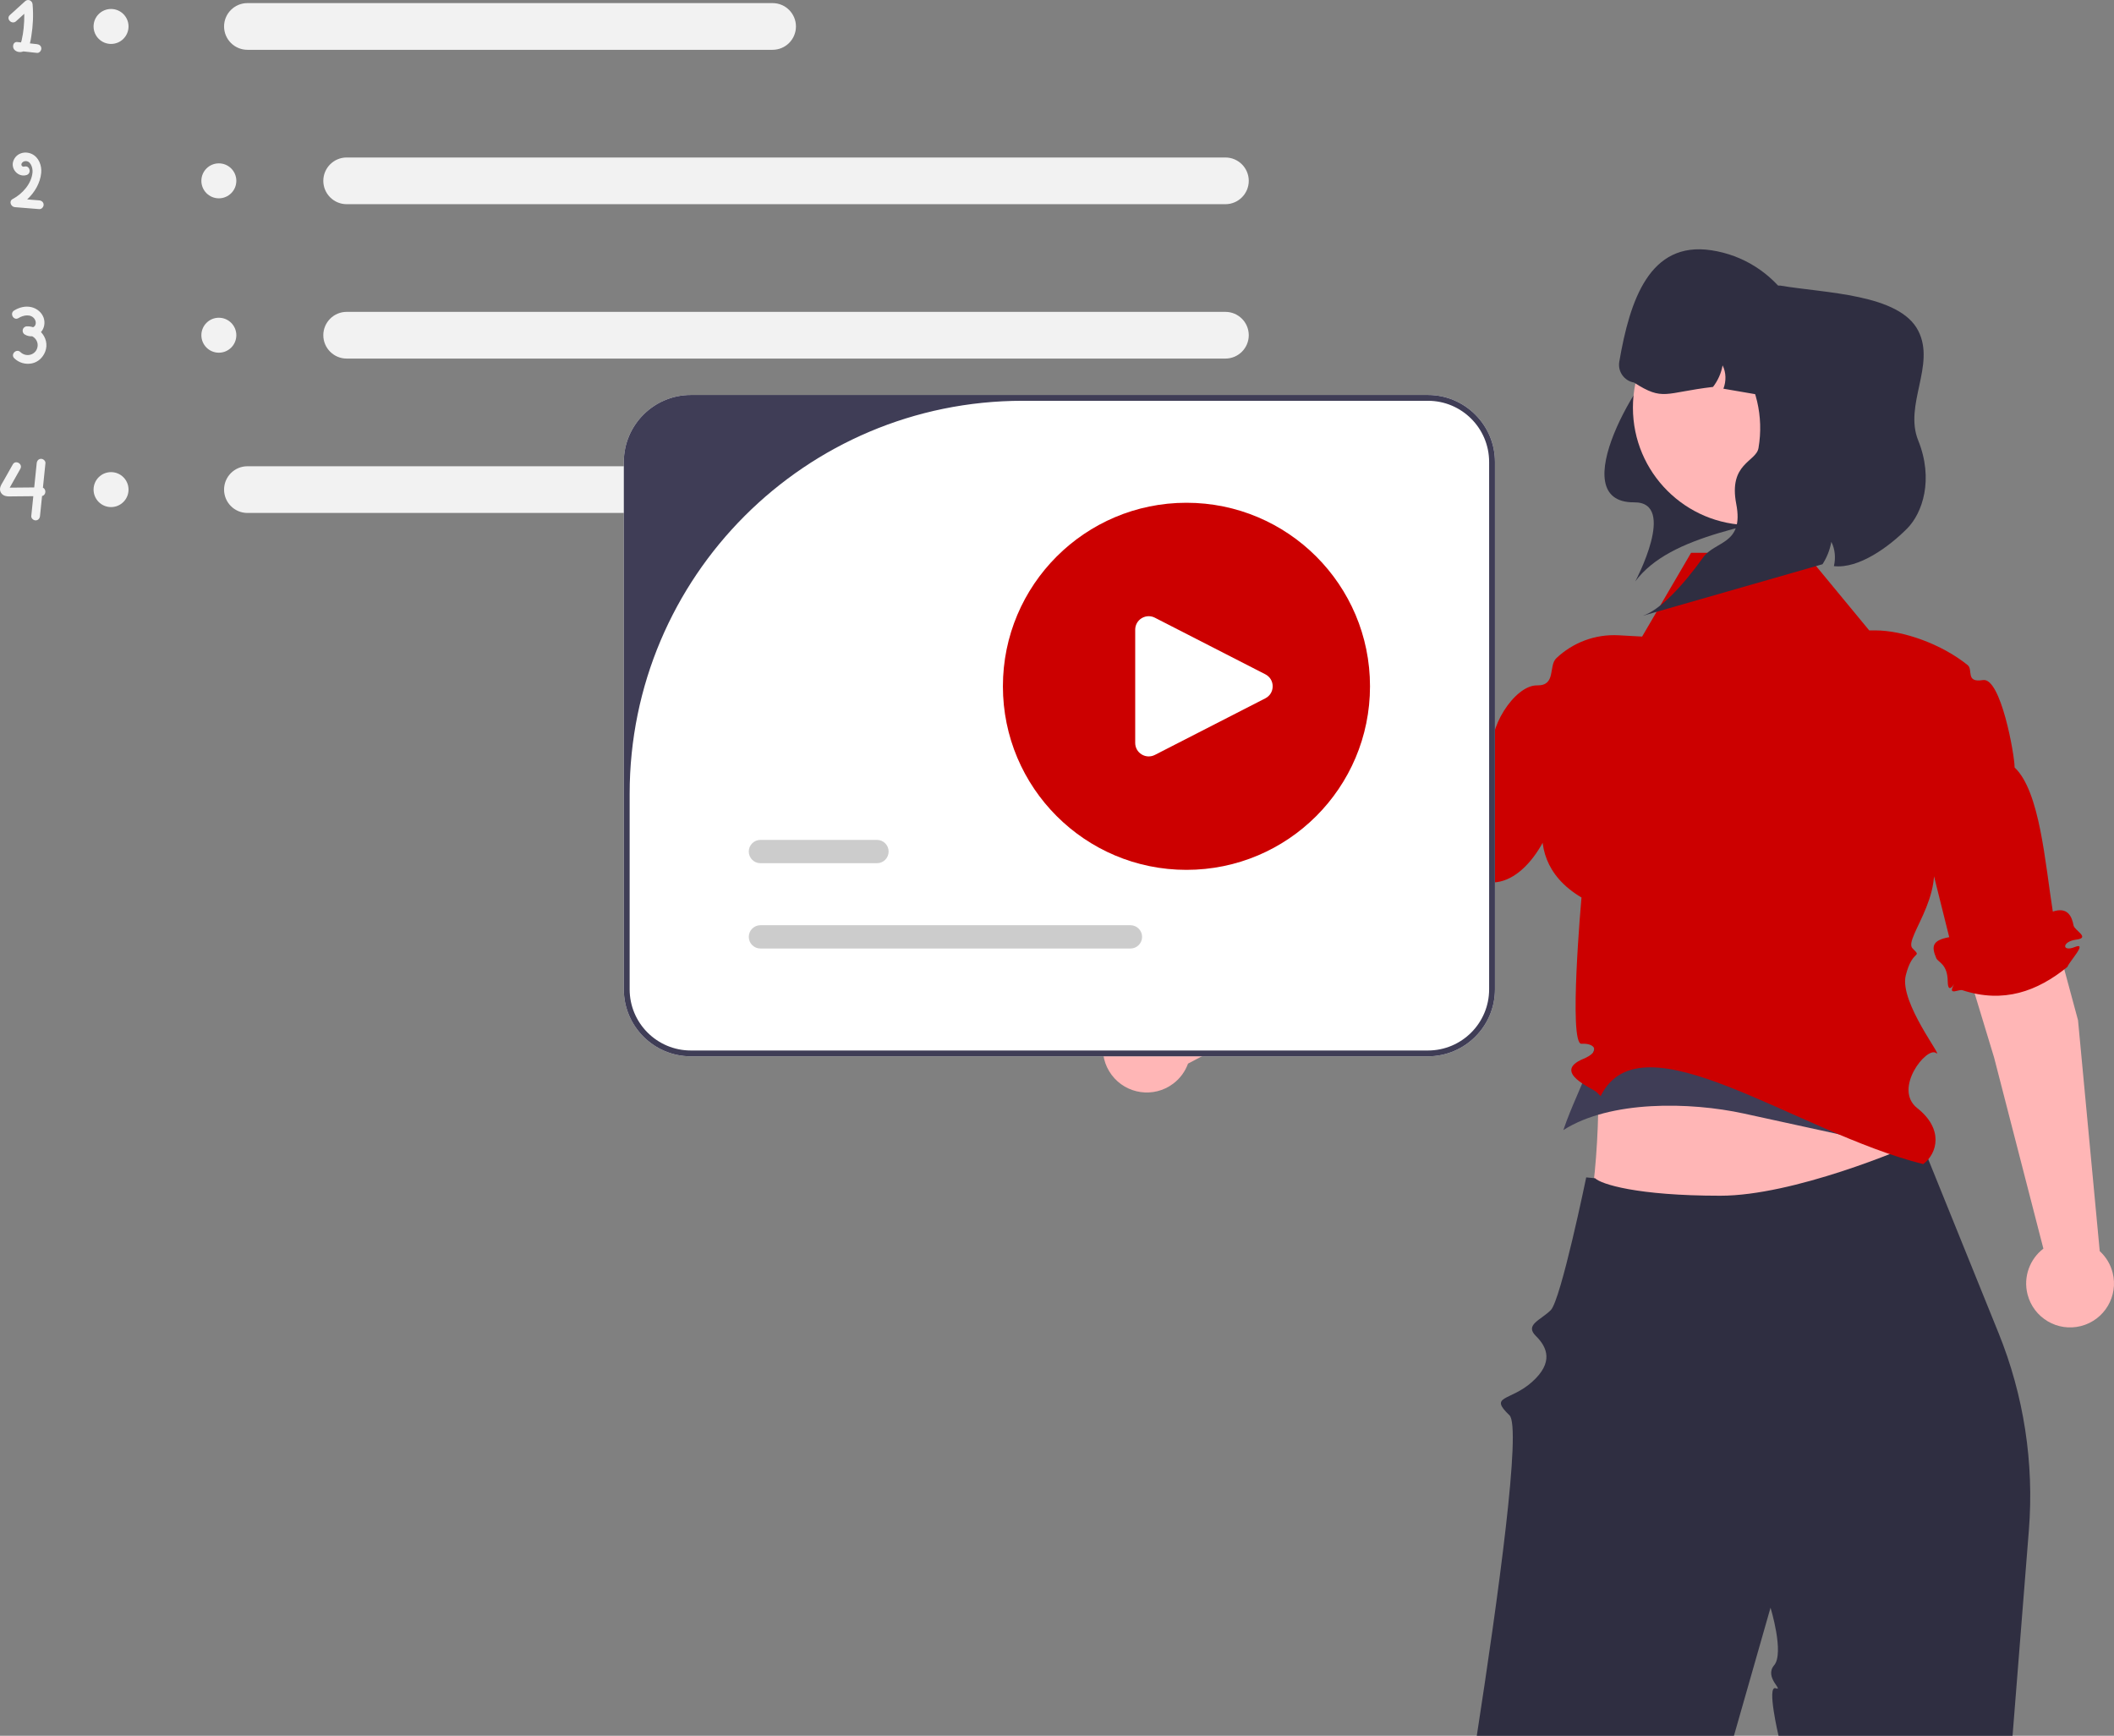 <svg xmlns="http://www.w3.org/2000/svg" width="725.59" height="595.785" viewBox="0 0 725.59 595.785" xmlns:xlink="http://www.w3.org/1999/xlink"><rect x="0" y="0" width="725.59" height="595.785" fill="#808080" stroke="none"/><path d="M547.349,342.916c2.299,30.339,1.751,58.682-3.741,83.559l80.877-.057,36.598-25.475c-9.999-33.576-16.798-39.303-9.284-62.669l-104.449,4.642Z" fill="#ffb6b6"/><path d="M548.349,341.305c2.299,19.816-6.262,30.329-11.754,46.577l0-0c16.009-10.246,43.429-9.722,61.998-5.667l58.002,12.667c-9.999-21.93-11.31-41.347-3.797-56.609l-104.449,3.032Z" fill="#3f3d56"/><path d="M659.246,391.505l26.733,66.071c8.666,21.418,12.225,44.559,10.396,67.591l-5.608,70.617h-80.32s-4.081-17.291-1.021-16.329c3.06,.962-4.045-3.704-.492-7.871s-1.236-19.77-1.236-19.77c0,0-5.12,17.87-12.56,43.97h-88.26c7.44-48.16,15.38-106.05,11.21-110.02-7.21-6.86,.25-4.74,7.73-11.41,7.48-6.66,5.29-11.9,1.35-15.79-3.93-3.88,1.61-5.4,5.1-8.88,3.48-3.48,12.17-45.56,12.17-45.56,.06,.04,2.989,.263,3.049,.293,2,2,14.286,6,43,6,25,0,63.091-16.033,67.821-18.423,.62-.32,.94-.49,.94-.49Z" fill="#2f2e41"/><g><path d="M84.922,1.065c-4.42,0-8.016,3.596-8.016,8.016s3.596,8.016,8.016,8.016h180.258c4.42,0,8.016-3.596,8.016-8.016s-3.596-8.016-8.016-8.016H84.922Z" fill="#f2f2f2"/><path d="M84.922,160.033c-4.42,0-8.016,3.596-8.016,8.016s3.596,8.016,8.016,8.016h180.258c4.42,0,8.016-3.596,8.016-8.016s-3.596-8.016-8.016-8.016H84.922Z" fill="#f2f2f2"/><path d="M118.987,54.054c-4.42,0-8.016,3.596-8.016,8.016s3.596,8.016,8.016,8.016H420.6c4.42,0,8.016-3.596,8.016-8.016s-3.596-8.016-8.016-8.016H118.987Z" fill="#f2f2f2"/><path d="M118.987,107.043c-4.42,0-8.016,3.596-8.016,8.016s3.596,8.016,8.016,8.016H420.6c4.42,0,8.016-3.596,8.016-8.016s-3.596-8.016-8.016-8.016H118.987Z" fill="#f2f2f2"/><circle cx="38.116" cy="9.081" r="6" fill="#f2f2f2"/><circle cx="38.116" cy="168.049" r="6" fill="#f2f2f2"/><circle cx="75.116" cy="62.07" r="6" fill="#f2f2f2"/><circle cx="75.116" cy="115.059" r="6" fill="#f2f2f2"/><path d="M12.686,15.155l-2.424-.263c.238-.805,.355-1.664,.483-2.445,.594-3.629,.756-7.302,.439-10.966-.112-1.299-1.555-1.973-2.561-1.061L3.383,5.173c-1.433,1.3,.693,3.416,2.121,2.121,.943-.855,1.886-1.711,2.829-2.566,.021,1.664-.042,3.328-.219,4.985-.14,1.309-.34,2.624-.635,3.908-.069,.3-.134,.65-.284,.938-.424-.046-.849-.092-1.273-.138-1.423-.155-1.8,1.68-1.061,2.561,.78,.929,2.082,1.078,3.164,.668l4.662,.507c.807,.088,1.5-.752,1.5-1.5,0-.884-.691-1.412-1.5-1.5Zm-5.818-.27c-.034,.012-.064,.022-.065,.014-.006-.038,.023-.034,.065-.014Z" fill="#f2f2f2"/><path d="M13.472,68.775c-1.383-.111-2.765-.222-4.148-.333,2.594-2.392,4.486-5.634,4.821-9.11,.244-2.531-.835-5.373-3.253-6.495-2.433-1.129-5.382-.21-6.319,2.415-.986,2.762,1.706,5.723,4.553,4.824,1.834-.58,1.051-3.477-.797-2.893-.445,.141-.953-.138-.982-.662-.031-.557,.536-1.054,1.037-1.168,2.054-.469,2.889,2.163,2.786,3.693-.265,3.942-3.469,7.506-6.814,9.265-1.415,.744-.622,2.684,.757,2.795,2.787,.224,5.573,.448,8.36,.672,.809,.065,1.5-.736,1.5-1.5,0-.866-.689-1.435-1.5-1.5Z" fill="#f2f2f2"/><path d="M14.056,113.988c1.184-1.29,1.498-3.273,.925-4.912-.648-1.853-2.322-3.222-4.22-3.657-2.051-.471-4.159,.068-5.92,1.162-1.637,1.016-.132,3.613,1.514,2.59,1.663-1.033,4.326-1.544,5.574,.418,.43,.676,.513,1.734-.053,2.364-.151,.168-.332,.279-.522,.361-.665-.212-1.371-.329-2.112-.307-1.502,.044-2.021,1.996-.757,2.795,.781,.494,1.68,.684,2.565,.62,1.498,.783,2.343,2.557,1.637,4.323-.924,2.312-3.92,2.815-5.667,1.108-1.382-1.35-3.505,.769-2.121,2.121,1.597,1.561,3.869,2.201,6.054,1.756,2.123-.432,3.762-2.007,4.548-3.984,.979-2.463,.232-5.045-1.443-6.76Z" fill="#f2f2f2"/><path d="M14.733,167.398c.289-2.804,.577-5.608,.865-8.411,.083-.807-.749-1.5-1.5-1.5-.88,0-1.417,.691-1.5,1.5l-.856,8.318c-2.786,.028-5.573,.059-8.359,.076-.016,0-.026-.002-.042-.002l.009-.019,.363-.644c.202-.358,.404-.716,.605-1.074l2.663-4.724c.949-1.684-1.641-3.198-2.59-1.514-1.029,1.825-2.058,3.65-3.087,5.476-.5,.887-1.249,1.87-1.302,2.92-.058,1.142,.698,2.082,1.77,2.41,.869,.266,1.839,.169,2.734,.161l3.122-.029c1.268-.012,2.536-.023,3.804-.035-.233,2.268-.467,4.536-.7,6.804-.083,.807,.749,1.5,1.5,1.5,.88,0,1.417-.691,1.5-1.5,.235-2.288,.471-4.575,.706-6.863,1.402-.283,1.502-2.342,.293-2.85Zm-12.026-.037c-.139,.015-.114-.081,0,0h0Z" fill="#f2f2f2"/></g><path d="M713.24,350.168l-27.935-103.397c-2.489-9.107-11.825-14.533-20.97-12.187h-0c-9.597,2.461-15.167,12.469-12.2,21.922l32.311,106.515,16.905,65.55c-4.65,3.564-6.984,9.68-5.436,15.714,2.068,8.063,10.281,12.924,18.344,10.856s12.924-10.281,10.856-18.344c-.755-2.944-2.335-5.454-4.422-7.362l-7.452-79.266Z" fill="#ffb6b6"/><path d="M478.169,327.899l84.879-65.322c7.465-5.78,8.912-16.48,3.25-24.036l-0-0c-5.941-7.929-17.318-9.252-24.92-2.898l-86.088,70.557-54.117,40.668c-5.07-2.936-11.614-2.755-16.599,.98-6.662,4.992-8.015,14.439-3.023,21.1,4.992,6.662,14.439,8.015,21.1,3.023,2.432-1.822,4.148-4.242,5.114-6.899l70.404-37.173Z" fill="#ffb6b6"/><path d="M619.581,189.729h-39.143l-16.81,28.765-8.01-.442c-8.269-.457-15.881,2.606-21.425,7.853-2.772,2.624,.011,9.465-6.591,9.342-7.86-.146-17.542,15.505-15.008,23.636v44c12.569-.464,23.222-20.673,23-37,0,0-18.205,27.038,7.22,42.171,0,0-4.535,50.512,0,50.205,4.535-.306,6.78,2.624,.67,5.159-11.036,4.579,3.199,10.116,4.55,11.467q1.351,1.351,1.351,1.351c14.007-28.444,66.971,12.375,110.73,23.328,4.971-3.76,6.976-12.104-2.028-19.195-8.466-6.666,3.248-21.263,6.397-18.952,3.074,2.257-12.687-17.342-10.366-26.626,2.321-9.284,5.803-5.803,2.321-9.284-3.482-3.482,14.744-21.358,4.044-38.089l8.559,34.252c-5.772,1.054-6.217,3.072-4.449,7.213,.611,1.432,3.863,1.932,3.931,7.966s3.795-2.179,1.932,1.428c-1.863,3.606,1.978,1.114,3.137,1.606,14.094,4.588,25.656,.406,36-8,.678-1.891,7.131-8.67,2.565-6.835s-4.46-1.916,.487-2.541-.623-3.148-.939-4.878c-.585-3.201-2.122-6.431-7.113-4.746-2.673-16.804-4.414-41.22-13.11-49.465,0-4.282-4.724-30.992-10.862-29.996-6.138,.996-3.277-3.55-5.264-5.149-8.964-7.216-22.099-11.902-31.73-11.902h-2.056l-21.991-26.642Z" fill="#cc0000"/><path d="M631.139,172.853c-28.38,7.44-57.819,10.513-69.849,26.682,0,0,14.501-27.235-.381-27.116-25.005,.2,2.604-45.935,11.902-51.491,15.497-9.259,52.15-2.945,52.15-2.945l18.337,22.918-12.159,31.952Z" fill="#2f2e41"/><circle cx="600.798" cy="139.911" r="40.328" fill="#ffb6b6"/><path d="M620.132,131.237l-1.183,6.89-27.421-4.71c.98-2.569,.965-5.537-.284-8.007-.475,2.685-1.623,5.239-3.284,7.394-16.661,1.965-17.001,4.974-27.116-1.498-3.372-.579-5.636-3.782-5.057-7.154v-0c3.628-21.123,10.383-41.447,31.577-38.255,11.012,1.658,20.221,7.737,26.156,16.116,5.772,8.184,8.442,18.572,6.613,29.224Z" fill="#2f2e41"/><path d="M603.567,153.802c3.77-21.951-10.968-42.803-32.92-46.573-2.689-.462-5.361-.642-7.988-.569,3.806-4.324,9.084-7.284,15.034-8.125l33.285-.521c15.225,2.615,40.977,2.78,47.446,15.562,5.969,11.753-4.968,25.356-.048,37.566,5.392,13.381,1.517,24.942-3.817,30.3-6.171,6.199-16.54,13.847-25.108,12.873,.657-2.787,.421-5.763-.881-8.335-.486,2.727-1.525,5.36-3.027,7.682l-61.676,17.689c5.89-1.965,13.606-10.127,20.683-19.992,4.189-5.839,14.097-4.381,11.386-18.373-2.711-13.992,6.814-14.436,7.629-19.183Z" fill="#2f2e41"/><path d="M490.116,362.565H237.116c-12.682,0-23-10.317-23-23V158.565c0-12.682,10.318-23,23-23h253c12.682,0,23,10.318,23,23v181c0,12.683-10.318,23-23,23Z" fill="#fff"/><path d="M490.116,362.565H237.116c-12.682,0-23-10.317-23-23V158.565c0-12.682,10.318-23,23-23h253c12.682,0,23,10.318,23,23v181c0,12.683-10.318,23-23,23Zm-139.133-225c-74.485,0-134.867,60.382-134.867,134.867v67.133c0,11.598,9.402,21,21,21h253c11.598,0,21-9.402,21-21V158.565c0-11.598-9.402-21-21-21h-139.133Z" fill="#3f3d56"/><g><g><path d="M301.004,296.281h-40c-2.206,0-4-1.794-4-4s1.794-4,4-4h40c2.206,0,4,1.794,4,4s-1.794,4-4,4Z" fill="#ccc"/><path d="M388.004,325.565h-127c-2.206,0-4-1.794-4-4s1.794-4,4-4h127c2.206,0,4,1.794,4,4s-1.794,4-4,4Z" fill="#ccc"/></g><circle cx="407.228" cy="235.565" r="63" fill="#cc0000"/><path d="M394.268,211.501c-.836,0-1.669,.23-2.414,.685-1.389,.849-2.217,2.327-2.217,3.954v38.85c0,1.627,.829,3.105,2.217,3.954,1.389,.848,3.081,.912,4.53,.171l37.914-19.425c1.579-.809,2.521-2.351,2.521-4.124s-.943-3.316-2.521-4.124l-37.914-19.425c-.671-.344-1.394-.515-2.115-.515Z" fill="#fff"/></g></svg>